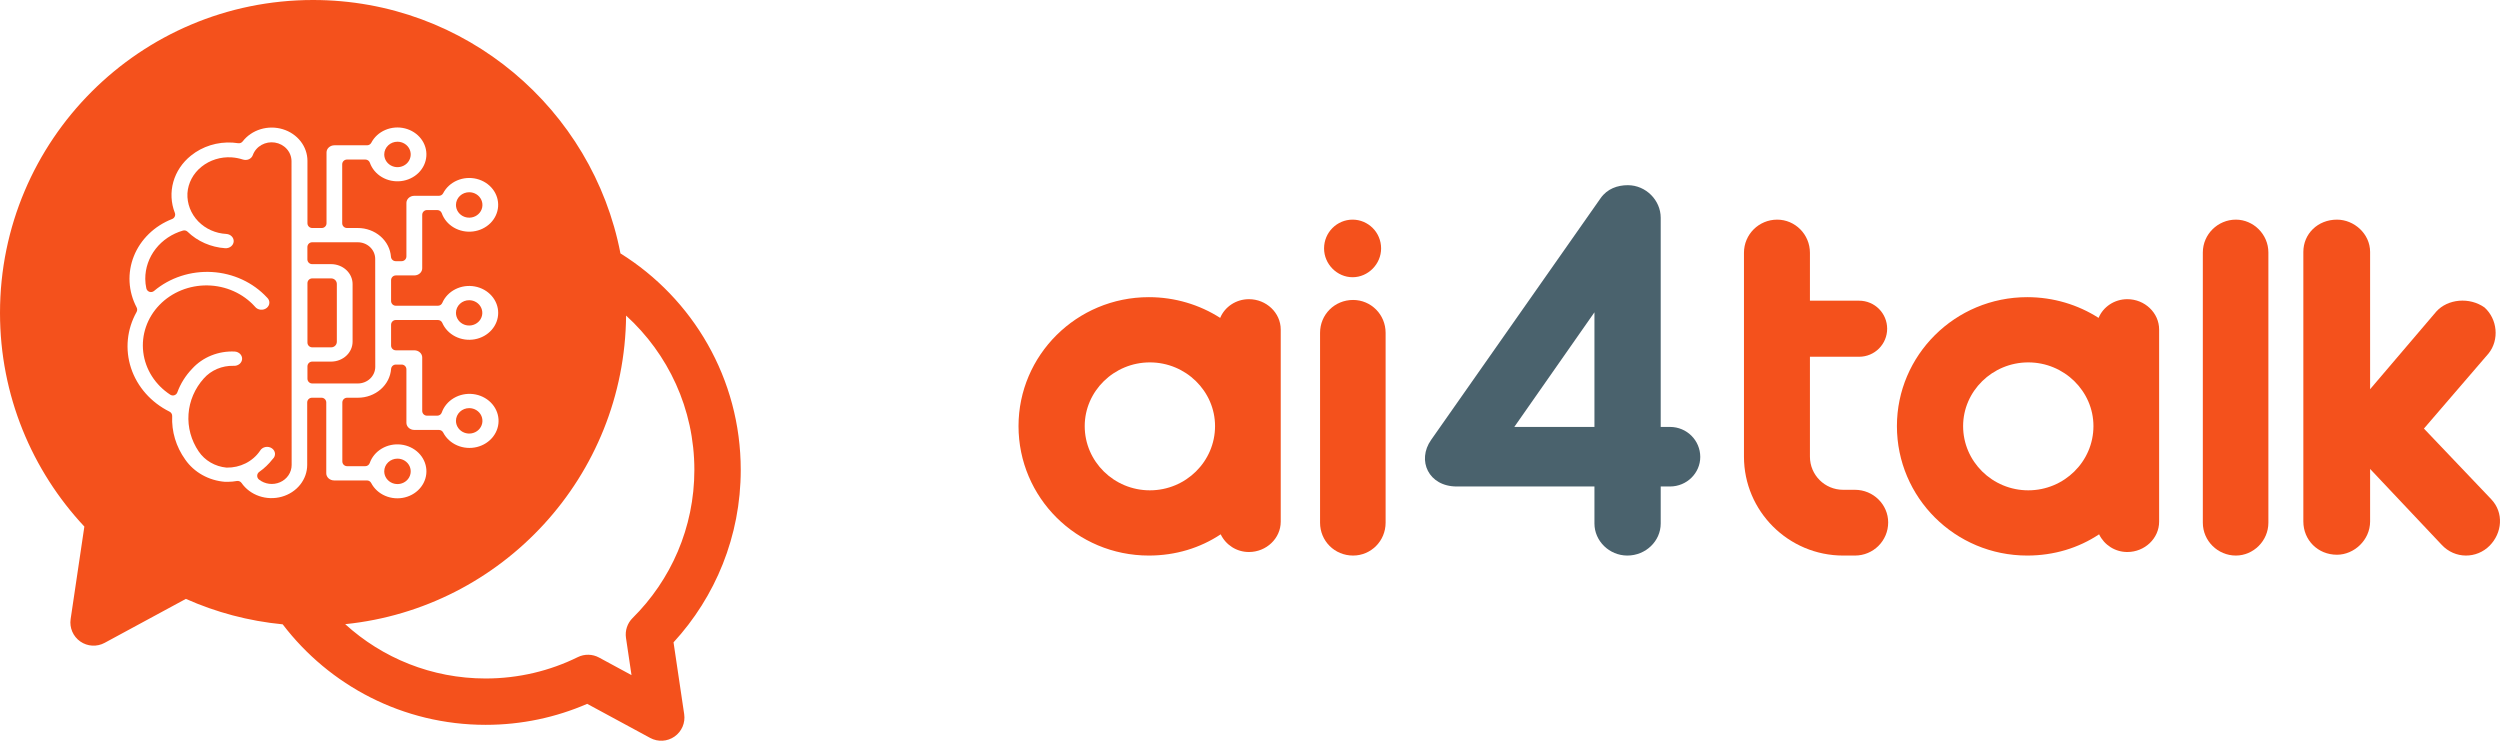 <svg width="864" height="256" viewBox="0 0 864 256" fill="none" xmlns="http://www.w3.org/2000/svg">
<path d="M100.792 160.703C100.792 161.977 100.403 163.216 99.683 164.274C98.964 165.329 97.948 166.156 96.766 166.668C95.585 167.18 94.278 167.362 92.998 167.197C91.717 167.032 90.503 166.525 89.501 165.724C89.097 165.401 88.869 164.907 88.885 164.391C88.901 163.874 89.159 163.395 89.582 163.098C91.33 161.867 92.87 160.401 94.152 158.751C94.2 158.689 94.252 158.631 94.308 158.577C94.574 158.321 94.771 158.02 94.894 157.7C95.017 157.38 95.064 157.042 95.036 156.709C95.007 156.375 94.903 156.046 94.725 155.743C94.546 155.439 94.296 155.167 93.984 154.949C93.672 154.731 93.308 154.574 92.916 154.493C92.523 154.413 92.116 154.412 91.722 154.49C91.329 154.569 90.964 154.725 90.651 154.941C90.338 155.158 90.086 155.429 89.906 155.732C89.888 155.761 89.87 155.79 89.851 155.818C88.606 157.641 86.892 159.122 84.881 160.131C82.871 161.14 80.625 161.646 78.357 161.607C78.314 161.606 78.27 161.603 78.226 161.599C76.3 161.411 74.439 160.815 72.784 159.851C71.129 158.887 69.719 157.579 68.667 156.017C66.067 152.188 64.83 147.667 65.152 143.114C65.474 138.562 67.334 134.24 70.444 130.774C71.702 129.36 73.278 128.24 75.049 127.49C76.82 126.74 78.746 126.377 80.681 126.427C80.702 126.427 80.723 126.428 80.743 126.429C81.501 126.477 82.232 126.239 82.777 125.792C83.319 125.348 83.626 124.742 83.671 124.121C83.715 123.501 83.498 122.871 83.034 122.372C82.568 121.872 81.889 121.545 81.136 121.495C78.358 121.358 75.586 121.822 73.036 122.849C70.482 123.877 68.224 125.44 66.432 127.409C66.421 127.42 66.411 127.431 66.401 127.442C64.122 129.812 62.385 132.586 61.291 135.593C61.12 136.064 60.742 136.431 60.267 136.59C59.791 136.749 59.269 136.682 58.848 136.408C56.279 134.734 54.113 132.558 52.5 130.022C50.886 127.486 49.865 124.649 49.51 121.701C49.154 118.753 49.474 115.769 50.445 112.95C51.417 110.132 53.016 107.549 55.128 105.371C57.24 103.193 59.816 101.47 62.682 100.312C65.547 99.154 68.639 98.585 71.752 98.64C74.865 98.695 77.933 99.374 80.75 100.635C83.568 101.895 86.074 103.709 88.098 105.962C88.117 105.983 88.136 106.006 88.155 106.029C88.374 106.3 88.656 106.533 88.987 106.708C89.318 106.883 89.689 106.995 90.077 107.032C90.464 107.069 90.855 107.031 91.223 106.92C91.591 106.81 91.924 106.632 92.204 106.401C92.483 106.171 92.702 105.896 92.853 105.595C93.004 105.295 93.084 104.974 93.095 104.651C93.105 104.328 93.044 104.004 92.914 103.698C92.783 103.392 92.583 103.106 92.32 102.863C92.304 102.848 92.288 102.833 92.273 102.817C92.259 102.804 92.246 102.79 92.233 102.776C89.855 100.214 86.952 98.116 83.69 96.609C80.428 95.102 76.876 94.217 73.24 94.009C69.604 93.801 65.962 94.274 62.526 95.399C59.09 96.524 55.933 98.277 53.237 100.552C52.797 100.923 52.194 101.037 51.648 100.852C51.103 100.667 50.694 100.21 50.571 99.648C50.338 98.585 50.215 97.502 50.205 96.416L50.205 96.408C50.187 92.649 51.458 88.996 53.81 85.987C56.162 82.98 59.466 80.778 63.225 79.686C63.793 79.522 64.406 79.674 64.83 80.086C68.254 83.411 72.883 85.45 77.837 85.786C78.593 85.833 79.323 85.594 79.868 85.148C80.409 84.704 80.716 84.099 80.761 83.477C80.805 82.857 80.588 82.228 80.124 81.729C79.658 81.228 78.978 80.901 78.225 80.851C74.516 80.658 71.016 79.1 68.49 76.486C65.959 73.864 64.612 70.39 64.777 66.812L64.778 66.798L64.779 66.78C64.895 65.011 65.391 63.287 66.233 61.711C67.074 60.136 68.241 58.745 69.658 57.616C72.552 55.294 76.281 54.142 80.045 54.384L80.049 54.384C81.353 54.471 82.641 54.717 83.879 55.117L83.898 55.123C84.248 55.241 84.621 55.293 84.996 55.275C85.366 55.257 85.725 55.171 86.054 55.025C86.374 54.871 86.653 54.664 86.879 54.419C87.107 54.17 87.275 53.888 87.38 53.59L87.387 53.569C87.931 52.085 89.009 50.855 90.4 50.078C91.79 49.302 93.417 49.018 94.996 49.267C96.576 49.516 98.03 50.285 99.091 51.463C100.153 52.643 100.75 54.157 100.748 55.737L100.792 160.703Z" fill="#F4511C"/>
<path d="M106.255 97.859C106.255 96.951 106.991 96.215 107.899 96.215H114.462C114.704 96.215 114.947 96.26 115.176 96.349C115.405 96.438 115.619 96.571 115.804 96.745C115.99 96.919 116.143 97.132 116.249 97.373C116.356 97.615 116.412 97.878 116.412 98.146V118.108C116.412 118.655 116.18 119.157 115.804 119.509C115.432 119.859 114.947 120.039 114.462 120.039H107.899C106.991 120.039 106.255 119.303 106.255 118.396V97.859Z" fill="#F4511C"/>
<path d="M129.692 126.775C129.692 128.335 129.031 129.808 127.892 130.877C126.757 131.943 125.237 132.526 123.673 132.526H107.899C106.991 132.526 106.255 131.79 106.255 130.883V126.611C106.255 125.704 106.991 124.968 107.899 124.968H114.46C116.452 124.958 118.341 124.208 119.719 122.911C121.095 121.617 121.848 119.888 121.854 118.107L121.854 118.104V98.15L121.854 98.147C121.848 96.364 121.092 94.632 119.713 93.338C118.33 92.039 116.435 91.291 114.438 91.287L114.437 91.287L107.877 91.287C106.969 91.287 106.233 90.551 106.233 89.644V85.372C106.233 84.464 106.969 83.729 107.877 83.729H123.651C125.215 83.729 126.735 84.311 127.87 85.377C129.009 86.446 129.67 87.919 129.67 89.478L129.692 126.775Z" fill="#F4511C"/>
<path d="M162.156 66.436C163.04 66.436 163.912 66.682 164.662 67.153C165.412 67.625 166.013 68.306 166.371 69.123C166.73 69.941 166.824 70.847 166.636 71.721C166.449 72.594 165.992 73.38 165.342 73.986C164.693 74.591 163.879 74.991 163.009 75.149C162.139 75.308 161.237 75.221 160.414 74.896C159.591 74.571 158.872 74.016 158.361 73.289C157.85 72.559 157.573 71.692 157.58 70.798C157.59 69.603 158.102 68.484 158.969 67.676C159.833 66.871 160.98 66.436 162.156 66.436Z" fill="#F4511C"/>
<path d="M137.335 48.979C138.22 48.973 139.095 49.214 139.849 49.681C140.604 50.149 141.21 50.827 141.574 51.643C141.938 52.46 142.037 53.367 141.853 54.243C141.67 55.119 141.215 55.909 140.566 56.518C139.919 57.126 139.105 57.529 138.234 57.69C137.363 57.851 136.459 57.766 135.635 57.442C134.809 57.118 134.089 56.564 133.577 55.835C133.063 55.105 132.786 54.237 132.793 53.341C132.802 52.153 133.31 51.038 134.17 50.231C135.026 49.426 136.165 48.987 137.335 48.979Z" fill="#F4511C"/>
<path d="M137.335 158.506C138.219 158.499 139.093 158.739 139.846 159.205C140.6 159.672 141.206 160.348 141.571 161.161C141.936 161.976 142.037 162.882 141.856 163.757C141.675 164.632 141.224 165.422 140.579 166.033C139.934 166.642 139.123 167.048 138.254 167.213C137.386 167.377 136.483 167.297 135.658 166.978C134.832 166.658 134.11 166.109 133.594 165.386C133.076 164.66 132.793 163.795 132.793 162.901C132.793 161.707 133.296 160.583 134.158 159.769C135.015 158.957 136.159 158.514 137.335 158.506Z" fill="#F4511C"/>
<path d="M162.156 141.049C163.038 141.049 163.909 141.294 164.658 141.764C165.408 142.234 166.009 142.913 166.368 143.728C166.728 144.543 166.824 145.448 166.639 146.321C166.454 147.194 166.001 147.98 165.354 148.588C164.708 149.194 163.897 149.596 163.029 149.758C162.161 149.92 161.261 149.838 160.438 149.518C159.614 149.197 158.893 148.649 158.378 147.925C157.863 147.201 157.58 146.337 157.58 145.444C157.58 144.244 158.089 143.115 158.957 142.3C159.822 141.488 160.974 141.049 162.156 141.049Z" fill="#F4511C"/>
<path d="M162.167 103.753C163.044 103.759 163.908 104.008 164.649 104.48C165.391 104.952 165.984 105.631 166.336 106.442C166.689 107.255 166.78 108.154 166.591 109.021C166.403 109.887 165.949 110.667 165.304 111.268C164.66 111.868 163.854 112.265 162.991 112.424C162.128 112.582 161.234 112.499 160.416 112.179C159.598 111.859 158.883 111.313 158.372 110.594C157.861 109.873 157.58 109.015 157.58 108.127C157.58 107.535 157.705 106.952 157.945 106.411C158.184 105.871 158.532 105.388 158.963 104.987C159.394 104.585 159.899 104.273 160.448 104.063C160.996 103.853 161.58 103.749 162.167 103.753Z" fill="#F4511C"/>
<path fill-rule="evenodd" clip-rule="evenodd" d="M214.428 87.575C204.819 37.686 160.908 0 108.191 0C48.439 0 0 48.414 0 108.137C0 136.685 11.078 162.66 29.154 181.981L24.41 213.957C23.964 216.958 25.254 219.953 27.74 221.693C30.227 223.433 33.484 223.62 36.153 222.175L64.238 206.975C74.636 211.601 85.895 214.635 97.7 215.771C113.806 236.882 139.233 250.505 167.845 250.505C180.302 250.505 192.172 247.918 202.934 243.247L224.712 255.034C227.381 256.478 230.638 256.292 233.124 254.551C235.611 252.811 236.9 249.816 236.455 246.815L232.773 221.995C247.188 206.314 256 185.376 256 162.394C256 130.825 239.39 103.134 214.428 87.575ZM119.297 215.711C132.112 227.374 149.147 234.485 167.845 234.485C179.286 234.485 190.084 231.828 199.675 227.106C202.005 225.958 204.748 226.011 207.032 227.247L218.249 233.318L216.34 220.453C215.966 217.932 216.815 215.384 218.625 213.59C231.817 200.518 239.972 182.415 239.972 162.394C239.972 141.26 230.873 122.25 216.377 109.064C215.911 164.619 173.53 210.183 119.297 215.711ZM145.919 74.24C145.919 73.333 146.655 72.597 147.563 72.597H151.129C151.825 72.597 152.446 73.036 152.679 73.692C153.397 75.716 154.851 77.468 156.819 78.627C158.788 79.788 161.138 80.276 163.463 79.994C165.787 79.713 167.917 78.684 169.496 77.105C171.072 75.529 172 73.505 172.147 71.385C172.293 69.265 171.653 67.152 170.314 65.406C168.972 63.657 167.009 62.381 164.747 61.82C162.484 61.259 160.084 61.456 157.963 62.37C155.845 63.284 154.154 64.851 153.159 66.779C152.877 67.325 152.313 67.668 151.698 67.668H143.188C142.431 67.668 141.725 67.952 141.219 68.426C140.717 68.897 140.456 69.514 140.456 70.133V88.617C140.456 89.524 139.72 90.26 138.812 90.26H136.756C135.895 90.26 135.18 89.597 135.116 88.739C134.917 86.07 133.643 83.548 131.519 81.693C129.392 79.836 126.574 78.793 123.633 78.8L123.629 78.8L119.91 78.8C119.002 78.8 118.266 78.064 118.266 77.157V56.783C118.266 55.876 119.002 55.14 119.91 55.14H126.276C126.974 55.14 127.596 55.581 127.827 56.24C128.54 58.272 129.992 60.032 131.961 61.2C133.931 62.368 136.286 62.864 138.617 62.588C140.948 62.312 143.086 61.286 144.673 59.707C146.258 58.131 147.194 56.103 147.346 53.978C147.499 51.854 146.862 49.734 145.524 47.981C144.184 46.225 142.219 44.941 139.953 44.375C137.685 43.809 135.279 44.001 133.152 44.914C131.026 45.826 129.328 47.393 128.326 49.325C128.044 49.87 127.481 50.212 126.867 50.212H115.578C114.821 50.212 114.115 50.495 113.609 50.969C113.107 51.441 112.846 52.057 112.846 52.676V77.157C112.846 78.064 112.11 78.8 111.202 78.8H107.899C106.991 78.8 106.255 78.064 106.255 77.157V55.554C106.247 53.154 105.432 50.806 103.908 48.847C102.382 46.886 100.221 45.411 97.723 44.654C95.225 43.897 92.532 43.9 90.036 44.665C87.541 45.429 85.385 46.909 83.866 48.875C83.498 49.351 82.899 49.588 82.304 49.493C81.683 49.393 81.057 49.323 80.428 49.284L80.424 49.284C75.162 48.944 69.983 50.564 66.007 53.77L66.001 53.775C63.011 56.164 60.888 59.342 59.896 62.873C58.906 66.402 59.089 70.131 60.425 73.562C60.754 74.408 60.336 75.36 59.49 75.689C56.453 76.872 53.714 78.626 51.44 80.835C49.166 83.045 47.406 85.663 46.263 88.524C45.12 91.385 44.617 94.433 44.781 97.479C44.945 100.525 45.774 103.51 47.221 106.252C47.48 106.744 47.473 107.335 47.201 107.821C43.85 113.801 43.167 120.771 45.289 127.213C47.413 133.659 52.185 139.084 58.596 142.268C59.179 142.557 59.537 143.164 59.507 143.814C59.264 149.129 60.838 154.388 64.015 158.823L64.028 158.842C65.531 161.006 67.548 162.828 69.93 164.162C72.295 165.486 74.954 166.292 77.707 166.515H78.86C79.858 166.506 80.854 166.411 81.833 166.234C82.467 166.119 83.109 166.384 83.477 166.912C84.917 168.983 87.045 170.579 89.557 171.443C92.069 172.307 94.816 172.387 97.382 171.668C99.948 170.95 102.18 169.478 103.756 167.491C105.331 165.506 106.17 163.111 106.168 160.664L106.168 160.662L106.168 139.098C106.168 138.19 106.904 137.455 107.811 137.455H111.115C112.023 137.455 112.759 138.19 112.759 139.098V163.578C112.759 164.198 113.02 164.814 113.522 165.285C114.027 165.76 114.734 166.043 115.491 166.043H126.823C127.438 166.043 128.001 166.385 128.283 166.931C129.285 168.868 130.987 170.44 133.117 171.356C135.249 172.272 137.661 172.466 139.934 171.899C142.207 171.332 144.177 170.046 145.521 168.285C146.862 166.528 147.501 164.403 147.348 162.273C147.195 160.143 146.256 158.111 144.667 156.53C143.076 154.948 140.932 153.92 138.595 153.644C136.258 153.369 133.899 153.866 131.924 155.039C129.951 156.211 128.497 157.976 127.784 160.013C127.553 160.673 126.931 161.114 126.232 161.114H119.954C119.046 161.114 118.31 160.378 118.31 159.471V139.098C118.31 138.19 119.046 137.455 119.954 137.455H123.677C126.618 137.461 129.436 136.418 131.563 134.561C133.687 132.707 134.96 130.185 135.16 127.515C135.224 126.658 135.939 125.995 136.799 125.995H138.812C139.72 125.995 140.456 126.73 140.456 127.638V146.122C140.456 146.741 140.717 147.357 141.219 147.828C141.725 148.303 142.431 148.586 143.188 148.586H151.698C152.315 148.586 152.879 148.931 153.161 149.479C154.159 151.424 155.858 153.005 157.991 153.929C160.125 154.854 162.543 155.055 164.823 154.493C167.103 153.93 169.082 152.646 170.434 150.885C171.784 149.126 172.431 146.997 172.283 144.862C172.135 142.725 171.199 140.686 169.61 139.099C168.019 137.509 165.872 136.474 163.531 136.193C161.188 135.912 158.822 136.407 156.84 137.579C154.86 138.751 153.398 140.518 152.68 142.559C152.449 143.217 151.827 143.657 151.129 143.657H147.563C146.655 143.657 145.919 142.922 145.919 142.014V123.53C145.919 122.911 145.658 122.295 145.156 121.824C144.651 121.349 143.944 121.066 143.188 121.066H136.799C135.891 121.066 135.155 120.33 135.155 119.423V112.235C135.155 111.327 135.891 110.592 136.799 110.592H151.348C152.004 110.592 152.598 110.982 152.858 111.584C153.715 113.572 155.292 115.241 157.344 116.286C159.397 117.331 161.784 117.677 164.09 117.256C166.395 116.834 168.453 115.677 169.92 114.005C171.385 112.336 172.174 110.257 172.174 108.127C172.174 105.997 171.385 103.919 169.92 102.25C168.453 100.578 166.395 99.42 164.09 98.999C161.784 98.577 159.397 98.923 157.344 99.969C155.292 101.013 153.715 102.683 152.858 104.67C152.598 105.273 152.004 105.663 151.348 105.663H136.799C135.891 105.663 135.155 104.927 135.155 104.02V96.832C135.155 95.924 135.891 95.189 136.799 95.189H143.188C143.944 95.189 144.651 94.905 145.156 94.431C145.658 93.96 145.919 93.343 145.919 92.724V74.24Z" fill="#F4511C"/>
<path d="M431.625 103.397C427.191 103.397 423.29 106.018 421.694 109.863C414.6 105.319 406.088 102.698 397.044 102.698C372.039 102.698 352 122.795 352 147.262C352 171.903 372.039 192 397.044 192C406.265 192 414.778 189.379 421.871 184.66C423.644 188.33 427.368 190.777 431.625 190.777C437.654 190.777 442.62 186.058 442.62 180.291V113.882C442.62 108.115 437.654 103.397 431.625 103.397ZM397.398 169.456C384.985 169.456 374.877 159.495 374.877 147.261C374.877 135.203 384.985 125.242 397.398 125.242C409.812 125.242 419.92 135.203 419.92 147.261C419.92 159.495 409.812 169.456 397.398 169.456Z" fill="#F4511C"/>
<path d="M477.311 85.858C477.311 91.27 472.814 95.809 467.453 95.809C462.092 95.809 457.596 91.27 457.596 85.858C457.596 80.271 462.092 75.907 467.453 75.907C472.814 75.907 477.311 80.271 477.311 85.858ZM467.626 192C461.228 192 456.212 186.937 456.212 180.653V115.012C456.212 108.727 461.228 103.665 467.626 103.665C473.852 103.665 478.867 108.727 478.867 115.012V180.653C478.867 186.937 473.852 192 467.626 192V192Z" fill="#F4511C"/>
<path d="M577.136 147.546H573.941V75.243C573.941 69.189 568.792 64 562.578 64C559.028 64 555.477 65.211 553.169 68.497L494.583 152.043C489.612 159.135 493.695 168.13 503.46 168.13H551.039V180.93C551.039 186.984 556.187 192 562.401 192C568.792 192 573.941 186.984 573.941 180.93V168.13H577.136C582.995 168.13 587.611 163.459 587.611 157.924C587.611 152.216 582.995 147.546 577.136 147.546L577.136 147.546ZM523.343 147.546L551.039 107.935V147.546H523.343Z" fill="#4A626D"/>
<path d="M641.066 169.275H637.001C630.639 169.275 625.513 164.166 625.513 157.824V123.295H642.48C647.959 123.295 652.201 118.891 652.201 113.606C652.201 108.321 647.959 103.917 642.48 103.917H625.513V87.358C625.513 81.016 620.388 75.907 614.202 75.907C607.839 75.907 602.714 81.016 602.714 87.358V157.824C602.714 176.674 618.09 192 637.001 192H641.066C647.429 192 652.555 186.891 652.555 180.549C652.555 174.383 647.429 169.275 641.066 169.275V169.275Z" fill="#F4511C"/>
<path d="M735.2 103.397C730.766 103.397 726.865 106.018 725.269 109.863C718.175 105.319 709.663 102.698 700.619 102.698C675.614 102.698 655.575 122.795 655.575 147.262C655.575 171.903 675.614 192 700.619 192C709.84 192 718.353 189.379 725.446 184.66C727.22 188.33 730.944 190.777 735.2 190.777C741.229 190.777 746.195 186.058 746.195 180.291V113.882C746.195 108.115 741.229 103.397 735.2 103.397ZM700.974 169.456C688.56 169.456 678.452 159.495 678.452 147.261C678.452 135.203 688.56 125.242 700.974 125.242C713.387 125.242 723.495 135.203 723.495 147.261C723.495 159.495 713.387 169.456 700.974 169.456Z" fill="#F4511C"/>
<path d="M772.712 192C766.486 192 761.298 186.937 761.298 180.653V87.254C761.298 80.97 766.486 75.907 772.712 75.907C778.765 75.907 783.953 80.97 783.953 87.254V180.653C783.953 186.937 778.765 192 772.712 192Z" fill="#F4511C"/>
<path d="M860.965 172.531L837.712 148.113L860.071 122.126C863.827 117.417 863.111 110.266 858.64 106.255C853.452 102.592 845.94 103.29 842.005 107.65L819.11 134.509V87.069C819.11 80.79 813.565 75.907 807.662 75.907C801.044 75.907 796.035 80.79 796.035 87.069V180.205C796.035 186.658 801.044 191.716 807.662 191.716C813.565 191.716 819.11 186.658 819.11 180.205V162.066L843.793 188.228C848.444 193.286 855.957 193.112 860.428 188.577C864.721 184.217 865.437 177.24 860.965 172.531V172.531Z" fill="#F4511C"/>
</svg>
